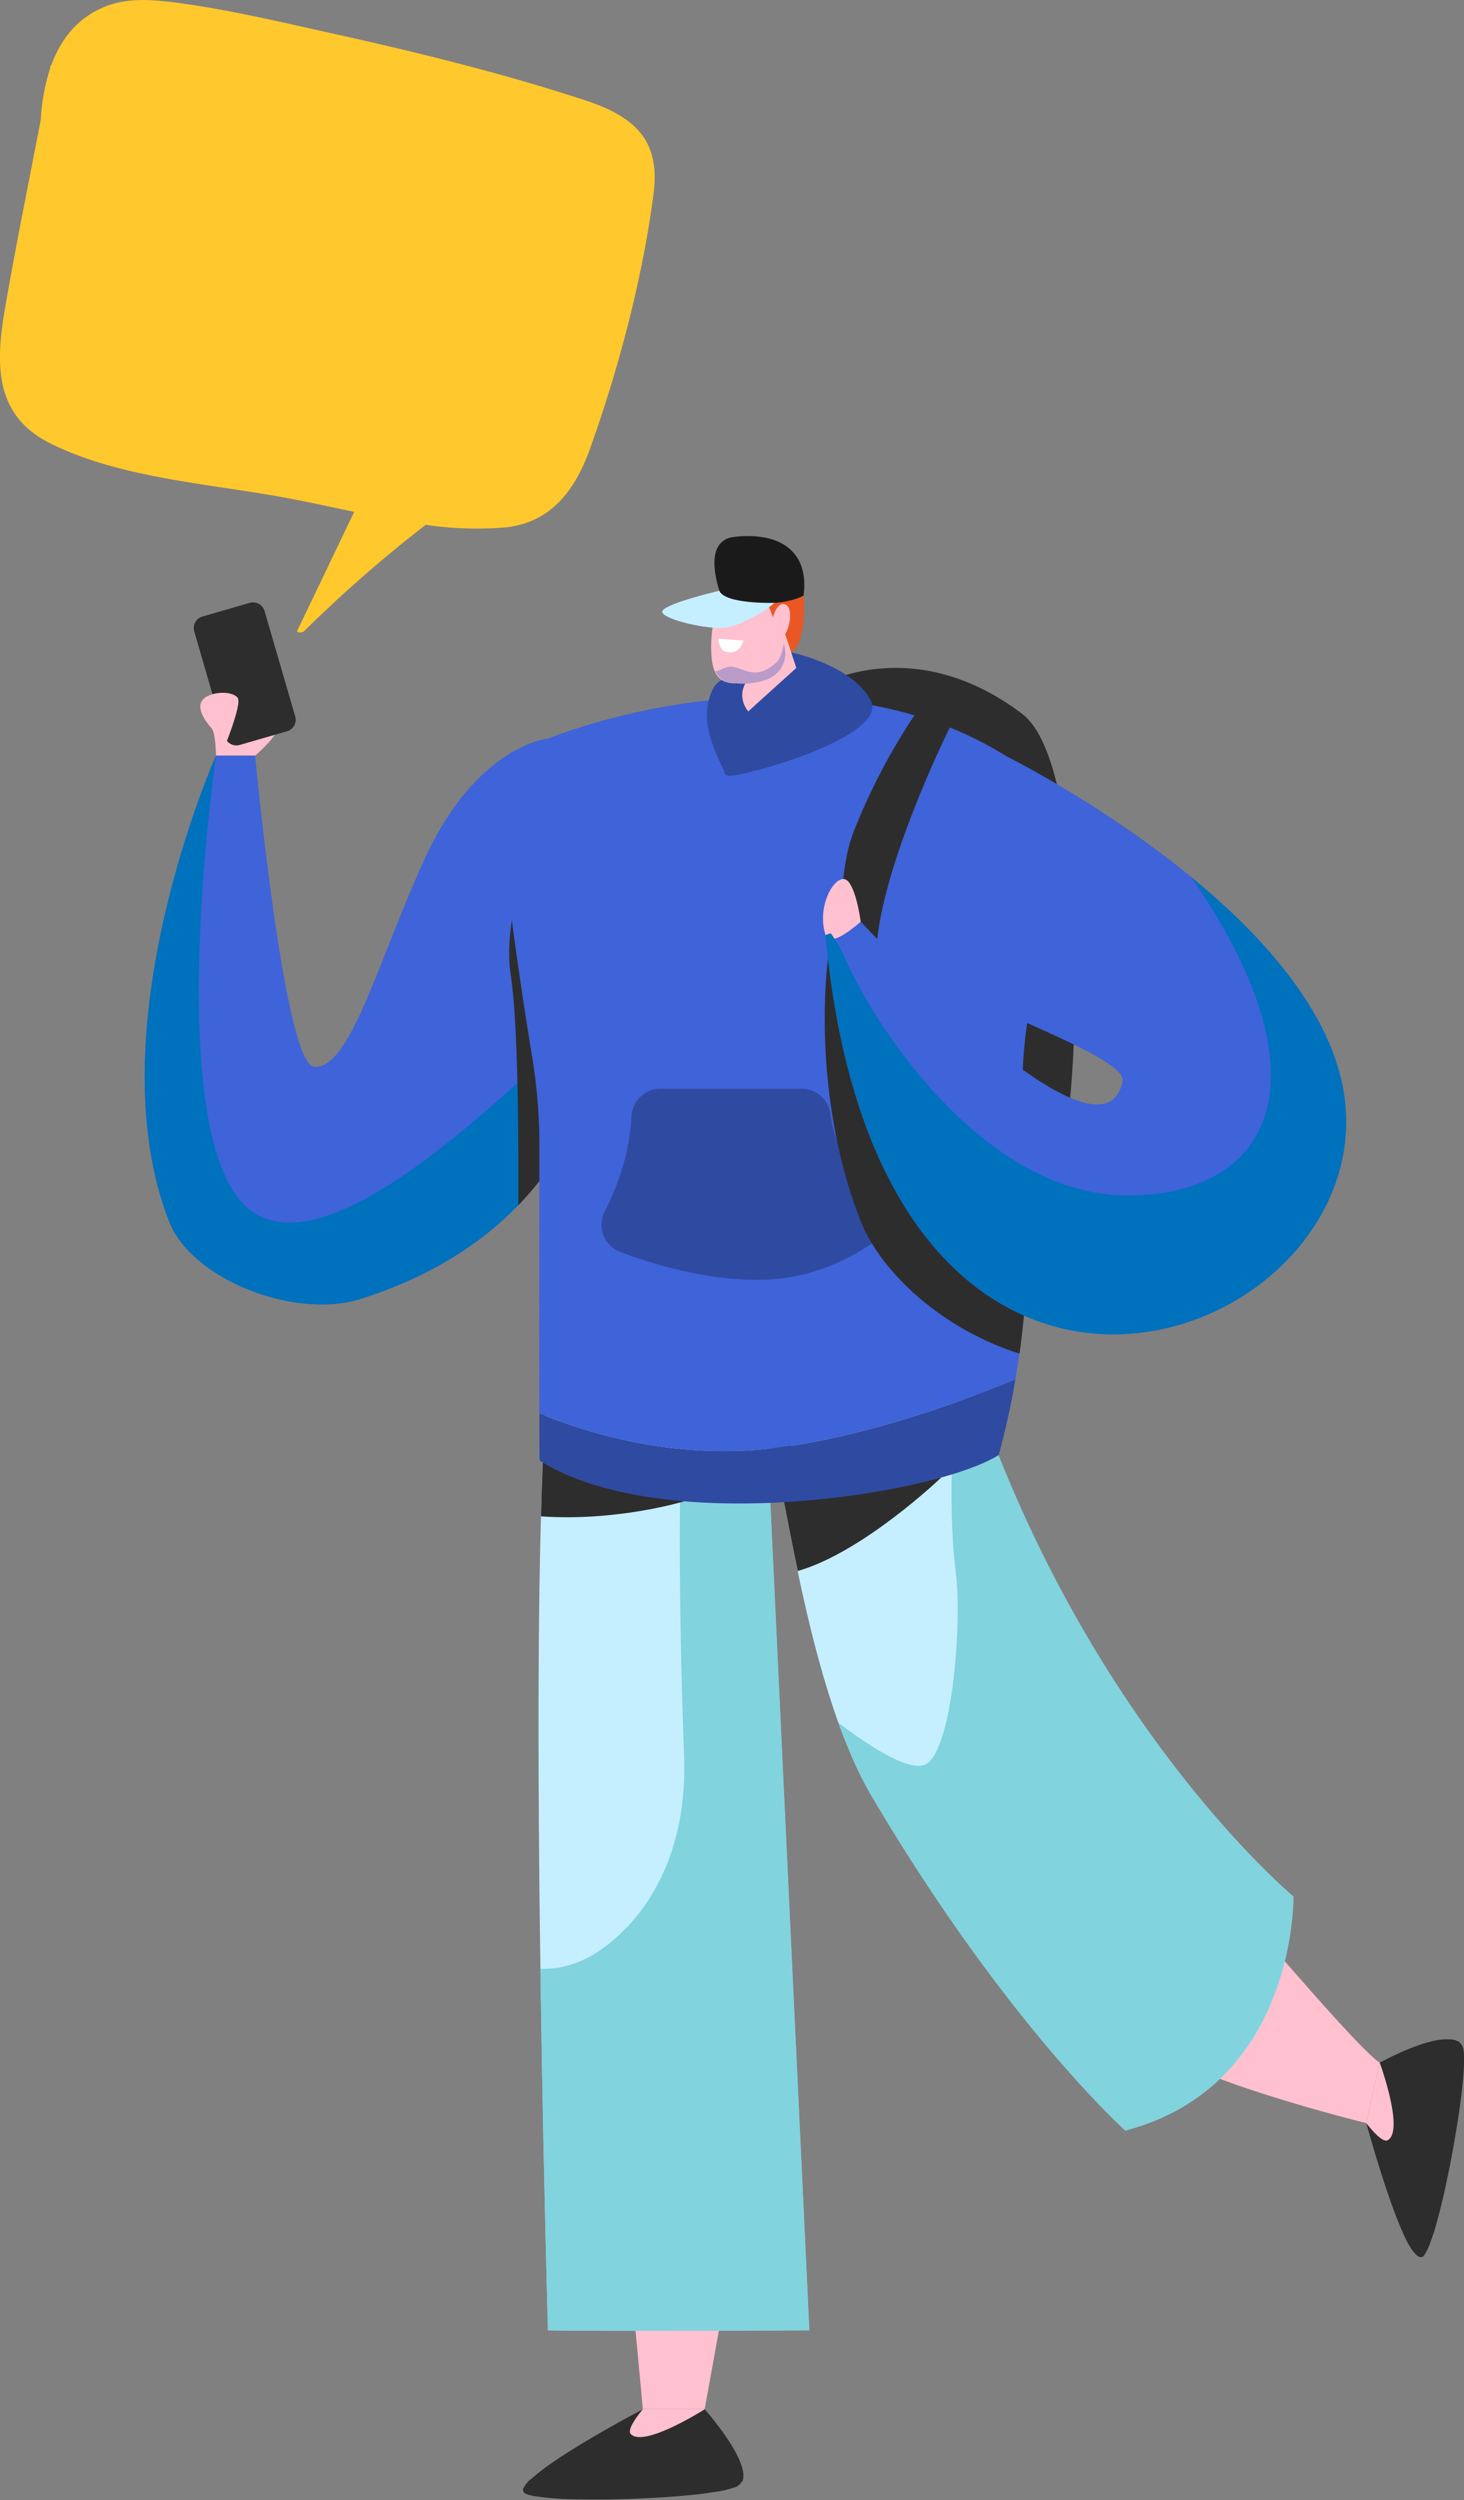 <svg xmlns="http://www.w3.org/2000/svg" width="632.4" height="1080" viewBox="0 0 632.4 1080">
  <rect x="0" y="0" width="632.4" height="1080" fill="#808080" stroke="none"/>
  <title>sm8_226462694</title>
  <g style="isolation: isolate">
    <g id="Layer_2" data-name="Layer 2">
      <g id="sm8_226462694">
        <g>
          <g>
            <polygon points="277.7 1040.6 266.4 920.3 325.6 923.7 304.4 1040.6 277.7 1040.6" fill="#ffc0cf"/>
            <path d="M355.5,295.5s39.5-22.4,86.1,12.9c29.5,22.3,25.1,167.8,16,194.3s-91.9,59.7-115.7,13.7S355.5,295.5,355.5,295.5Z" fill="#2d2d2d"/>
            <g>
              <path d="M590.2,917.1s3,9.1,7.2,12.1,8.9-4.3,7.7-17.2a37.3,37.3,0,0,0-9.1-21Z" fill="#ffc0cf"/>
              <path d="M631.7,883.9a.8.8,0,0,0-.2-.4l-.3-.5-.4-.4-.2-.3-.6-.5h-.2l-.8-.4h-.1a1.7,1.7,0,0,0-1-.3h0l-1.1-.2h-1.3C615.1,880.4,596,891,596,891s10.8,29.5,3.4,33.5c-2.6,1.4-9.2-7.4-9.2-7.4s10.3,37.9,18.3,52.5h.1a4.1,4.1,0,0,0,.5.9c0,.1,0,.1.1.1a4.1,4.1,0,0,0,.5.9h0l1.1,1.5h.1a1.2,1.2,0,0,0,.5.5c0,.1,0,.1.1.2l.4.4a.1.1,0,0,1,.1.1l.4.3a.1.1,0,0,1,.1.1l.5.2h0l.4.2h.9a.1.1,0,0,1,.1-.1l.3-.2a.1.1,0,0,0,.1-.1.8.8,0,0,0,.4-.4,24.3,24.3,0,0,0,2.8-6c.5-1.4,1.1-2.9,1.6-4.6,1.5-5.1,3.2-11.5,4.7-18.5l1.5-7.1c1-4.8,1.9-9.8,2.7-14.6,3-17.1,4.7-33.1,3.6-38.6A4.9,4.9,0,0,0,631.7,883.9Z" fill="#2d2d2d"/>
            </g>
            <path d="M590.2,917.1s-81.9-20.1-96-36.4,40.3-56.4,46.4-49.9S587.4,885.5,596,891Z" fill="#ffc0cf"/>
            <path d="M110.2,326.4s12.8-10.8,10.3-15.2-23.4-3.9-23.4-3.9l-2.5,19.1Z" fill="#ffc0cf"/>
            <path d="M107.9,260.4l-20.4,5.9a5.2,5.2,0,0,0-3.6,6.4l13.2,45.5a5.2,5.2,0,0,0,6.4,3.6l20.4-5.9a5.2,5.2,0,0,0,3.6-6.5L114.3,264A5.2,5.2,0,0,0,107.9,260.4Z" fill="#2d2d2d"/>
            <path d="M93.3,326.4s-.1-9.8-1.9-11.8-9-10.5-1.6-14c4.1-1.9,10.4-1.9,12.8.7s-7.1,25.1-7.1,25.1Z" fill="#ffc0cf"/>
            <g>
              <path d="M277.7,1040.6s-11.6,8.2-14.3,16.4,19.6,5.8,28.3-1.3a53.2,53.2,0,0,0,12.7-15.1Z" fill="#ffc0cf"/>
              <path d="M320.7,1071.8a.4.4,0,0,0,.1-.3,1.9,1.9,0,0,0,.2-.8c0-.1,0-.1.1-.1v-1h0v-1.1h0c-.1-.4-.1-.8-.2-1.3h0c-2-10.2-16.5-26.5-16.5-26.5s-26.5,16.9-32,10.6c-1.9-2.3,5.3-10.6,5.3-10.6s-34.8,18.2-47.3,29.3h-.1l-.8.8h-.1l-.7.6h-.1l-1.3,1.5h0l-.4.6a.1.1,0,0,0-.1.1l-.3.5c-.1,0-.1.1-.1.2a.5.5,0,0,0-.2.4h-.1a4.3,4.3,0,0,1-.1.5h0a1.1,1.1,0,0,0-.1.5h.1v.3c0,.1.1.1.1.2v.2c.1.1.1.1.1.2l.3.2a.1.1,0,0,0,.1.1l.5.3,1.1.4a20.9,20.9,0,0,0,3.3.7,128.9,128.9,0,0,0,19,1.3c8.9.2,19.2,0,29.1-.5s17-1.1,23.8-1.9l5.4-.8a44.1,44.1,0,0,0,9.2-2.2l1-.6.3-.3a.8.8,0,0,0,.4-.4,1,1,0,0,0,.4-.5l.2-.3Z" fill="#2d2d2d"/>
            </g>
            <path d="M259.2,531.1c61.4,11.4,124.2,7.5,148.5,5.3,1.5,5.7,6.2,41.8,8.1,48.2,48.1,155.8,142.9,234.6,142.9,234.6s1.5,81.6-72.6,101.1c0,0-51.3-45.9-109.2-143.8-27.7-46.6-37.5-132.8-45.9-164.6l18.6,394.7s-94.3.5-112.9,0c0,0-10.1-348.2,1.5-419.1C241.3,568.2,251.7,549.4,259.2,531.1Z" fill="#c5efff"/>
            <path d="M331.9,630.5c-5.4-36.2-14.8-70.7-26.6-70.1-15.7.7-11.6,150.9-9.8,197.9s-20,73.6-37.6,85c-9.9,6.3-18.6,7.4-24.5,7.1,1.2,84.8,3.3,156.2,3.3,156.2,18.6.5,112.9,0,112.9,0Z" fill="#65c8d0" opacity="0.7"/>
            <path d="M416.6,586.9c-8,34.3-5.6,78.5-3.8,91.7,3,21.9-1.5,79.7-13.6,83.8-7.6,2.6-25-9.1-37-18.2,4.3,11.9,9.1,22.9,14.7,32.3,57.9,97.9,109.2,143.8,109.2,143.8,74.1-19.5,72.6-101.1,72.6-101.1S464.9,741.2,416.6,586.9Z" fill="#65c8d0" opacity="0.7"/>
            <path d="M333.6,622.9c3,14.5,6.5,34.3,11,55.7,28.3-8.1,61.9-40.3,61.9-40.3Z" fill="#2d2d2d"/>
            <path d="M236.7,319s-31,3-53.5,52.5c-19.9,43.7-32.1,90.9-47.6,89.3-12.9-1.3-25.4-134.4-25.4-134.4H93.3S40.7,444.5,73,527.5c9.8,25.3,54.5,42.5,82.7,33.6,100.7-31.8,104.1-116.7,104.1-116.7S277.7,334,236.7,319Z" fill="#3f63d8"/>
            <path d="M105.7,520.6C70.1,486.1,93.3,326.4,93.3,326.4S40.7,444.5,73,527.5c9.8,25.3,54.5,42.5,82.7,33.6,100.7-31.8,104.1-116.7,104.1-116.7s.8-4.7,1.6-12.3C219.3,472,139.2,553.1,105.7,520.6Z" fill="#0071bc"/>
            <path d="M223.9,520.6a132.8,132.8,0,0,0,34-63C250,407,236.7,345.9,236.7,345.9s-20.6,45.3-16.1,75.1C223.9,442.2,224,492.9,223.9,520.6Z" fill="#2d2d2d"/>
            <path d="M330.2,626c40.7-4.1,85.8-20.8,108.4-30.1,7.1-41.3,6.3-80.8,3.7-109.9a191.6,191.6,0,0,1,20.8-104c5.8-11.3,8.6-21.1,2.8-28.1-60.3-72.1-179.8-59.8-248.3-26.7-5.8,12.3,6,90.9,12.1,128.3a236.9,236.9,0,0,1,3.3,41.2c0,28.6-.1,79.8,0,113.8C249.5,617.4,287.5,630.3,330.2,626Z" fill="#3f63d8"/>
            <path d="M233.7,655c33.1,2.3,61.8-6.5,61.8-6.5l-60.1-32.9C234.6,626.9,234.1,640.2,233.7,655Z" fill="#2d2d2d"/>
            <path d="M410.3,314.2s-26.6,53.4-31.2,90S434,532.3,449.2,536.8l-6.6,19.8s-36.4-27.9-57.1-70.8S358,387.3,368.7,359.4A267.5,267.5,0,0,1,395,309S407.3,306.6,410.3,314.2Z" fill="#2d2d2d"/>
            <path d="M330.2,626c-42.7,4.3-80.7-8.6-97.2-15.5,0,7.9,0,14.8.1,20.4,53,33.4,171,14.8,198.3-2.4a323.2,323.2,0,0,0,7.2-32.6C416,605.2,370.9,621.9,330.2,626Z" fill="#2f4aa1"/>
            <path d="M285.3,470.3h61.1a12.4,12.4,0,0,1,12.3,10.9c1.3,9.4,5.6,23.4,19.5,35.9a12.5,12.5,0,0,1-1,19.6c-10.6,7.4-27.3,15.8-48.3,16.1-23.4.4-46.8-6.7-61-12a12.6,12.6,0,0,1-6.7-17.5c5-9.6,10.8-24.3,11.6-41.3A12.5,12.5,0,0,1,285.3,470.3Z" fill="#2f4aa1"/>
            <path d="M357.7,413.9s-8.1,56.8,14.1,113.6c8.3,21.1,34,46.2,68.6,57.2a415.4,415.4,0,0,0,3.8-59.3c-15.7-23.1-32.4-43.7-32.4-43.7Z" fill="#2d2d2d"/>
            <g>
              <path d="M347.1,257.3s1.8,19.5-5.3,24.5c0,0-9.3-10.9-10-14.4a85.4,85.4,0,0,1-.8-9.1Z" fill="#ea5724"/>
              <path d="M338.6,272.2l11,33c.1,4.7-25.7,18-33.2,11.9-2.2-1.7-1.6-6.3.5-11.3l12.4-27Z" fill="#ffc0cf"/>
              <path d="M323.2,307.3,344,288.5l-2.2-6.7s26.2,5.4,34.3,20.7-52.9,32.6-61.1,32.6S323.2,307.3,323.2,307.3Z" fill="#2f4aa1"/>
              <path d="M313.9,334.8s-9.8-16.5-8.4-28.4,6.6-12.7,6.6-12.7l9.9,1.5s-3.8,5.6,1.2,12.1" fill="#2f4aa1"/>
              <path d="M331.3,260l7.4,18.5a12.1,12.1,0,0,1-7.7,15.1c-4.9,1.7-8.2,1.9-14.7,1.5s-8.6-5.3-9-12.4c-.6-9.1,1.5-17.8,2.8-22.3C313.3,250,325.6,248.3,331.3,260Z" fill="#ffc0cf"/>
              <path d="M321.1,276.7l-10.8-.8s.1,4.1,2.7,5.4S319.9,281.7,321.1,276.7Z" fill="#fff"/>
              <path d="M314.1,288.2c6-1.6,11.2,7.3,21.3-2.1,1.9-1.7,2.8-5.7,3.1-8l.2.4a12.1,12.1,0,0,1-7.7,15.1c-4.9,1.7-8.2,1.9-14.7,1.5-3.4-.2-5.8-2.1-7.3-5.2C310.1,290,312.3,288.7,314.1,288.2Z" fill="#ba9bc9" style="mix-blend-mode: multiply"/>
              <path d="M311.5,257.3s-9.4-23.7,5.7-25.4c20.6-2.3,32.4,7,29.9,25.4,0,0-4.5,2.6-12.6,3.1,0,0-10.5,2.8-14.6,2.1C310,260.9,311.5,257.3,311.5,257.3Z" fill="#1a1a1a"/>
              <path d="M310.7,255.2s-25.8,6-24.6,9.3,19.5,7.4,26.7,6.7,18.9-8,21.7-10.8C334.5,260.4,313.4,261.1,310.7,255.2Z" fill="#c5efff"/>
              <path d="M334.1,266.1c.5-2.3,2.9-7,5.9-4.5s.6,15.6-5.2,15.1S333.8,267.3,334.1,266.1Z" fill="#ffc0cf"/>
            </g>
            <path d="M434.6,326.6s126.5,62.7,144.7,139.5C605.9,578.3,381,668.2,356.6,403.9l15.2-5.8s104,112.5,113.1,69c1.9-9.6-51.3-27.5-55.8-33.2C397.8,393.3,426,331.2,434.6,326.6Z" fill="#3f63d8"/>
            <path d="M371.8,398.1s-2.4-18.3-7.4-18.4-11.5,12.7-7.8,24.2C358.7,410.2,371.8,398.1,371.8,398.1Z" fill="#ffc0cf"/>
            <path d="M579.3,466.1c-7.8-32.9-35.5-63.3-64.7-87.2,61.5,89,33.2,137.5-27.5,137.5-62.4,0-110-74.4-122.1-102.5a49.8,49.8,0,0,0-6.2-10.8l-2.2.8C381,668.2,605.9,578.3,579.3,466.1Z" fill="#0071bc"/>
          </g>
          <path d="M252.7,43.3c-36-11.8-73.2-20.9-110.2-29.1C120.3,9.3,97.7,3.9,75.1,1,65.1-.2,54.6-1,45,3,33.1,8,26.2,17.2,22.2,28a1.3,1.3,0,0,0-.4.6,5.2,5.2,0,0,1-.2,1.1,89,89,0,0,0-4,22.1c-5.2,27-10.7,54-15.4,81.1-4.1,23.9-4.9,46.3,19.3,58.5,29.5,14.9,68.2,17.5,100.2,23.3,9.9,1.8,20.4,4.1,31.3,6.4-8.2,17.1-16.3,34.1-24.5,51.1-.7,1.5,2.2,1,2.8.5a573.4,573.4,0,0,1,52.6-46,149.2,149.2,0,0,0,34.5,1.1c20.1-2.1,30.5-16.8,36.8-34.9,12.2-34.3,22.4-72.9,27.1-109.1C285.4,60.3,273.9,50.3,252.7,43.3Z" fill="#ffc82c"/>
        </g>
      </g>
    </g>
  </g>
</svg>

